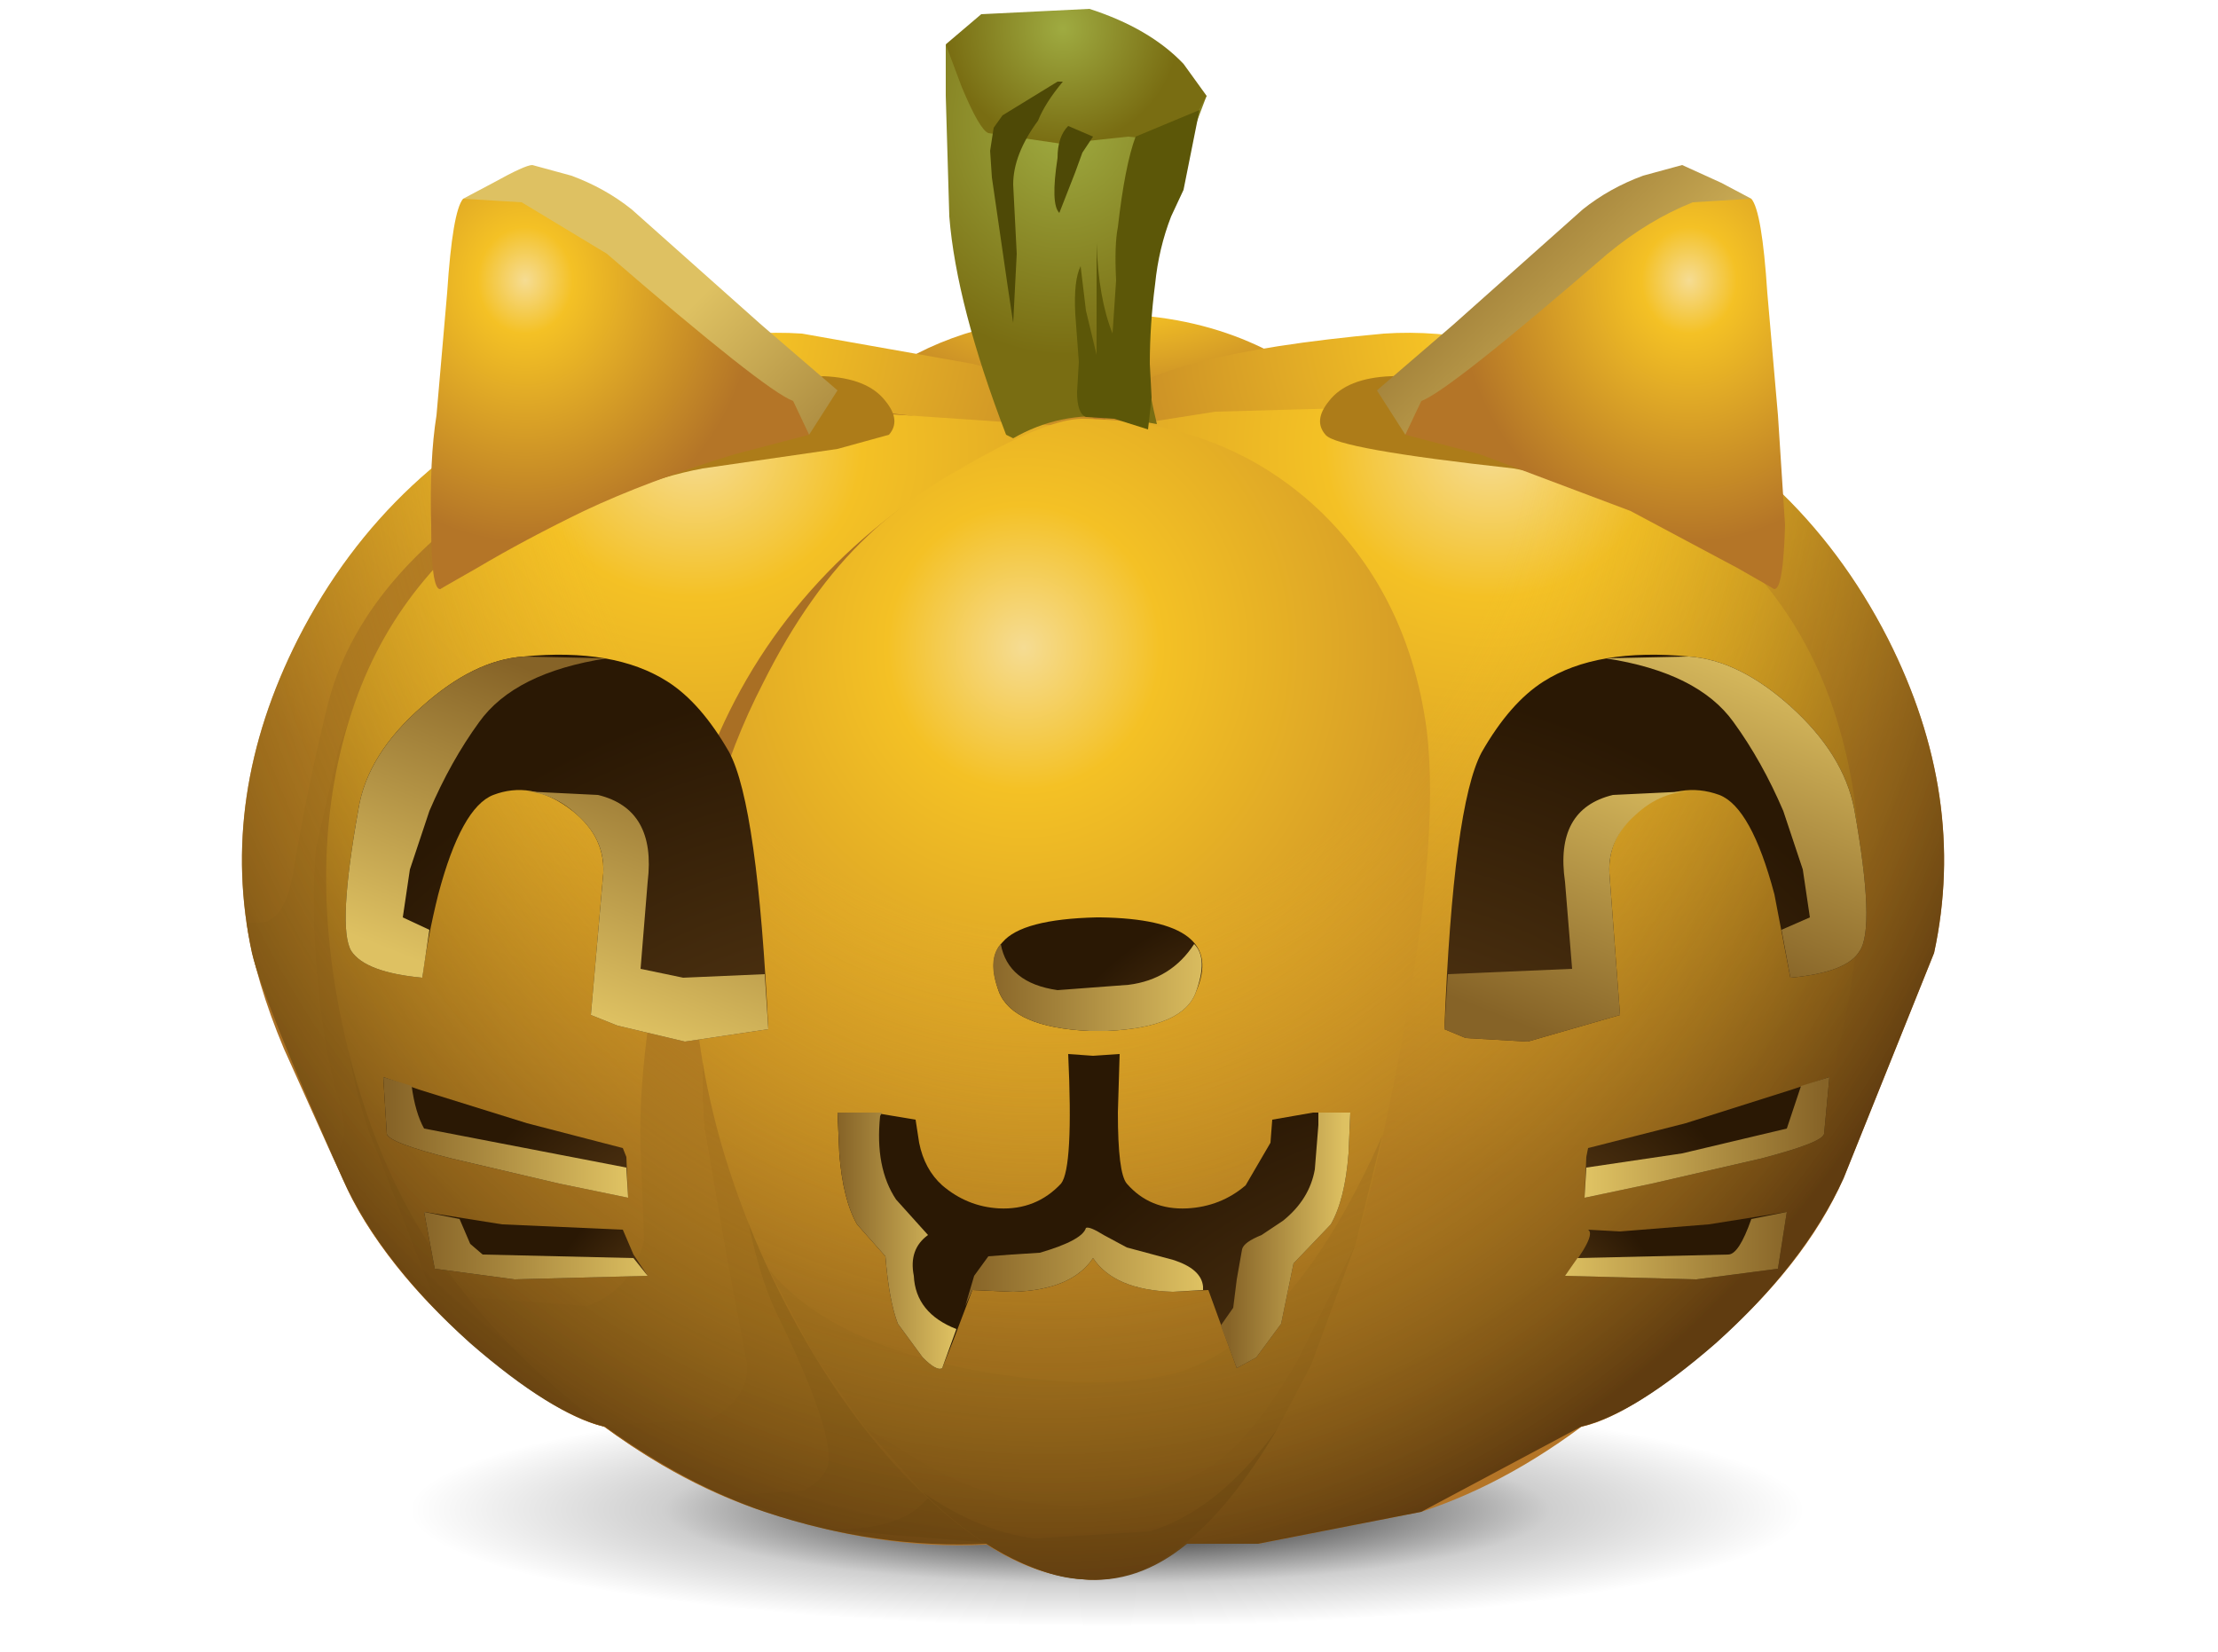 <?xml version="1.0" encoding="UTF-8" standalone="no"?>
<svg xmlns:xlink="http://www.w3.org/1999/xlink" height="46.55px" width="62.5px" xmlns="http://www.w3.org/2000/svg">
  <g transform="matrix(1.0, 0.0, 0.0, 1.0, 0.0, 0.0)">
    <use height="7.95" transform="matrix(1.0, 0.0, 0.0, 1.0, 10.0, 38.6)" width="42.45" xlink:href="#shape0"/>
    <use height="44.5" transform="matrix(1.0, 0.0, 0.0, 1.0, 6.8, 0.0)" width="48.0" xlink:href="#sprite0"/>
  </g>
  <defs>
    <g id="shape0" transform="matrix(1.0, 0.0, 0.0, 1.0, -10.0, -38.6)">
      <path d="M46.2 45.4 L31.2 46.55 Q22.4 46.55 16.2 45.4 10.0 44.2 10.0 42.55 10.0 40.9 16.2 39.75 22.4 38.6 31.2 38.6 40.0 38.6 46.2 39.75 52.45 40.9 52.45 42.55 52.45 44.2 46.2 45.4" fill="url(#gradient0)" fill-rule="evenodd" stroke="none"/>
    </g>
    <radialGradient cx="0" cy="0" gradientTransform="matrix(0.024, 0.0, 0.0, -0.004, 31.2, 42.55)" gradientUnits="userSpaceOnUse" id="gradient0" r="819.2" spreadMethod="pad">
      <stop offset="0.165" stop-color="#000000" stop-opacity="0.8"/>
      <stop offset="0.635" stop-color="#000000" stop-opacity="0.188"/>
      <stop offset="1.0" stop-color="#000000" stop-opacity="0.0"/>
    </radialGradient>
    <g id="sprite0" transform="matrix(1.0, 0.0, 0.0, 1.0, -4.75, 0.0)">
      <use height="44.5" transform="matrix(1.0, 0.0, 0.0, 1.0, 4.75, 0.0)" width="48.0" xlink:href="#sprite1"/>
      <use height="33.9" transform="matrix(1.0, 0.0, 0.0, 1.0, 7.7, 4.65)" width="42.85" xlink:href="#shape2"/>
    </g>
    <g id="sprite1" transform="matrix(1.0, 0.0, 0.0, 1.0, 0.0, 0.0)">
      <use height="44.5" transform="matrix(1.0, 0.0, 0.0, 1.0, 0.0, 0.0)" width="48.0" xlink:href="#shape1"/>
    </g>
    <g id="shape1" transform="matrix(1.0, 0.0, 0.0, 1.0, 0.0, 0.0)">
      <path d="M29.95 12.15 L21.95 12.65 18.75 11.75 18.45 10.3 Q20.75 8.85 24.35 8.85 26.45 8.85 28.2 9.55 29.8 10.2 30.05 10.85 30.3 11.7 29.95 12.15" fill="url(#gradient1)" fill-rule="evenodd" stroke="none"/>
      <path d="M47.7 26.85 L45.15 33.2 Q44.05 35.7 41.3 38.05 38.8 40.15 37.45 40.25 35.85 40.4 28.1 37.05 L24.3 11.5 Q25.55 10.0 32.2 9.4 35.1 9.2 38.65 10.75 43.85 13.0 46.4 18.0 48.65 22.45 47.7 26.85" fill="url(#gradient2)" fill-rule="evenodd" stroke="none"/>
      <path d="M45.25 28.4 Q44.5 32.5 42.55 35.3 40.85 37.8 38.35 39.75 35.85 41.75 33.25 42.6 L28.65 43.5 26.65 43.5 24.9 12.0 27.45 11.6 32.95 11.45 Q36.5 11.7 39.65 13.65 43.45 15.95 44.8 19.8 46.15 23.65 45.25 28.4" fill="url(#gradient3)" fill-rule="evenodd" stroke="none"/>
      <path d="M0.3 26.85 Q-0.65 22.45 1.6 18.0 4.15 13.0 9.35 10.75 12.9 9.2 15.8 9.4 L20.6 10.25 Q23.7 11.05 24.15 12.0 L19.85 37.05 Q12.15 40.4 10.55 40.25 9.2 40.15 6.7 38.05 3.95 35.7 2.85 33.2 0.6 28.15 0.3 26.85" fill="url(#gradient4)" fill-rule="evenodd" stroke="none"/>
      <path d="M1.45 24.65 Q1.85 22.25 2.4 20.0 3.1 17.0 6.15 14.6 8.45 12.75 11.2 11.8 13.7 10.95 20.25 11.9 L23.2 17.5 19.85 37.05 16.7 38.35 14.9 36.5 14.9 21.6 3.2 19.8 2.75 21.05 2.1 23.9 Q1.95 25.45 2.15 27.7 2.35 29.7 2.7 30.85 3.15 32.25 2.55 32.55 L1.2 29.55 Q0.4 27.65 0.15 26.0 L0.5 26.0 Q1.2 26.0 1.45 24.65" fill="#a96f24" fill-rule="evenodd" stroke="none"/>
      <path d="M2.15 27.7 Q1.95 25.45 2.1 23.9 L2.75 21.05 3.2 19.8 14.9 21.6 14.9 36.5 5.1 26.5 2.6 25.75 2.8 28.1 Q3.1 30.8 3.8 32.4 L5.35 36.4 5.1 36.45 Q3.55 34.85 2.85 33.2 L2.55 32.55 Q3.15 32.25 2.7 30.85 2.35 29.7 2.15 27.7" fill="#a26921" fill-rule="evenodd" stroke="none"/>
      <path d="M2.8 28.1 L2.6 25.75 5.1 26.5 16.7 38.35 Q11.8 40.4 10.55 40.25 9.7 40.2 8.15 39.15 6.5 38.0 5.1 36.45 L5.35 36.4 3.8 32.4 Q3.1 30.8 2.8 28.1" fill="#905d1c" fill-rule="evenodd" stroke="none"/>
      <path d="M2.75 28.4 Q1.85 23.65 3.2 19.8 4.55 15.95 8.35 13.65 11.5 11.7 15.05 11.45 L23.1 12.0 21.35 43.5 Q18.25 43.75 14.75 42.6 12.15 41.75 9.65 39.75 7.15 37.8 5.45 35.3 3.55 32.5 2.75 28.4" fill="url(#gradient5)" fill-rule="evenodd" stroke="none"/>
      <path d="M22.95 12.0 L23.1 12.0 22.0 32.1 13.1 26.35 Q12.9 30.3 13.05 31.8 L13.7 35.55 14.25 38.45 Q14.3 39.4 13.2 40.0 L10.15 40.15 Q7.75 38.3 6.4 36.55 L9.75 36.8 Q11.0 36.35 11.35 34.95 L11.25 32.3 Q11.15 29.3 12.45 23.7 13.8 18.0 18.35 14.5 20.65 12.75 22.95 12.0" fill="#a96f24" fill-rule="evenodd" stroke="none"/>
      <path d="M22.0 32.1 L21.8 35.05 14.4 30.45 13.85 31.4 14.1 33.4 Q14.45 35.7 15.1 37.05 16.55 40.0 16.55 41.1 16.55 41.6 15.85 42.0 L13.6 42.15 Q11.85 41.4 10.15 40.15 L13.2 40.0 Q14.3 39.4 14.25 38.45 L13.7 35.55 13.05 31.8 Q12.9 30.3 13.1 26.35 L22.0 32.1" fill="#a26921" fill-rule="evenodd" stroke="none"/>
      <path d="M14.1 33.4 L13.85 31.4 14.4 30.45 21.8 35.05 21.5 41.15 20.05 40.8 19.45 40.75 19.8 41.15 Q19.95 41.7 19.1 42.45 18.4 43.1 16.55 43.1 L13.6 42.15 15.85 42.0 Q16.55 41.6 16.55 41.1 16.55 40.0 15.1 37.05 14.45 35.7 14.1 33.4" fill="#905d1c" fill-rule="evenodd" stroke="none"/>
      <path d="M19.1 42.45 Q19.95 41.7 19.8 41.15 L19.45 40.75 20.05 40.8 21.5 41.15 21.35 43.5 16.55 43.1 Q18.4 43.1 19.1 42.45" fill="#6e4613" fill-rule="evenodd" stroke="none"/>
      <path d="M23.7 11.8 Q27.75 11.85 30.45 14.45 32.9 16.85 33.4 20.55 33.8 23.8 32.55 30.15 31.4 36.05 30.15 38.45 28.75 41.25 27.5 42.65 25.7 44.65 23.7 44.5 21.7 44.35 19.55 42.4 17.7 40.75 16.15 38.2 14.4 35.3 13.5 32.15 12.65 29.1 12.75 26.4 12.95 22.65 14.7 19.25 16.0 16.65 17.65 15.1 18.85 13.95 20.8 12.9 22.8 11.8 23.7 11.8" fill="url(#gradient6)" fill-rule="evenodd" stroke="none"/>
      <path d="M16.15 38.2 L14.85 35.75 Q16.5 37.8 20.6 38.6 24.15 39.25 26.3 38.7 29.6 37.75 32.15 32.0 L31.4 35.05 29.75 38.35 Q28.3 40.85 27.0 41.5 23.05 43.5 19.1 41.15 L17.55 40.2 16.15 38.2" fill="#a96f24" fill-rule="evenodd" stroke="none"/>
      <path d="M22.35 43.35 Q20.8 43.15 19.2 42.05 L17.55 40.2 19.1 41.15 Q23.05 43.5 27.0 41.5 28.3 40.85 29.75 38.35 L31.4 35.05 30.15 38.45 29.2 40.25 Q27.55 42.55 25.6 43.15 L22.35 43.35" fill="#a26921" fill-rule="evenodd" stroke="none"/>
      <path d="M19.2 42.05 Q20.8 43.15 22.35 43.35 L25.6 43.15 Q27.55 42.55 29.2 40.25 26.55 44.75 23.7 44.5 21.5 44.3 19.2 42.05" fill="#6e4613" fill-rule="evenodd" stroke="none"/>
      <path d="M46.4 18.0 Q48.65 22.45 47.7 26.85 L45.15 33.2 Q44.05 35.6 41.55 37.85 39.25 39.85 37.75 40.2 L33.25 42.6 28.65 43.5 26.65 43.5 Q25.25 44.65 23.7 44.5 22.55 44.45 21.0 43.5 17.9 43.65 14.75 42.6 12.55 41.85 10.25 40.2 8.75 39.85 6.45 37.85 3.95 35.6 2.85 33.2 0.6 28.15 0.3 26.85 -0.65 22.45 1.6 18.0 4.15 13.0 9.35 10.75 12.9 9.2 15.8 9.4 L19.15 9.95 Q21.45 8.85 24.35 8.85 27.05 8.85 28.85 9.85 L32.2 9.4 Q35.1 9.2 38.65 10.75 43.85 13.0 46.4 18.0" fill="url(#gradient7)" fill-rule="evenodd" stroke="none"/>
      <path d="M27.2 2.7 L26.5 4.55 Q26.1 5.3 25.75 6.75 25.4 8.2 25.4 9.1 25.4 10.3 25.8 11.95 L24.7 11.75 24.6 11.75 Q23.05 11.6 21.75 12.35 L21.55 12.25 Q20.15 8.6 19.95 6.1 L19.85 2.7 19.85 1.25 20.5 1.7 20.7 1.95 Q21.55 2.8 22.85 3.05 L25.4 3.25 27.15 2.7 27.2 2.7" fill="url(#gradient8)" fill-rule="evenodd" stroke="none"/>
      <path d="M25.0 3.85 L23.1 4.05 21.05 3.75 Q20.8 3.65 20.3 2.45 L19.85 1.25 20.85 0.4 23.9 0.25 Q25.6 0.8 26.55 1.8 L27.2 2.7 26.85 3.35 Q26.25 4.0 25.0 3.85" fill="url(#gradient9)" fill-rule="evenodd" stroke="none"/>
      <path d="M23.15 2.3 Q22.65 2.9 22.45 3.4 21.75 4.35 21.75 5.2 L21.85 7.15 21.75 9.1 21.6 8.1 21.15 5.0 21.1 4.25 21.2 3.6 21.45 3.25 23.0 2.3 23.15 2.3" fill="#4e4906" fill-rule="evenodd" stroke="none"/>
      <path d="M24.0 3.85 L23.7 4.3 23.5 4.85 23.05 6.0 Q22.8 5.75 23.0 4.45 23.0 3.85 23.3 3.55 L24.0 3.85" fill="#4e4906" fill-rule="evenodd" stroke="none"/>
      <path d="M25.2 3.85 L27.0 3.1 26.55 5.35 26.2 6.1 Q25.85 7.0 25.75 8.0 25.6 9.15 25.6 10.25 L25.65 11.2 25.55 12.1 24.6 11.8 23.8 11.75 Q23.55 11.65 23.55 11.05 L23.6 10.2 23.5 8.85 Q23.45 7.9 23.65 7.5 L23.8 8.75 24.1 10.0 24.1 6.85 Q24.15 8.4 24.55 9.4 L24.65 7.9 Q24.6 6.9 24.7 6.4 24.9 4.65 25.2 3.85" fill="#5c5708" fill-rule="evenodd" stroke="none"/>
    </g>
    <radialGradient cx="0" cy="0" gradientTransform="matrix(-1.0E-4, 0.005, 0.012, 1.0E-4, 24.35, 8.05)" gradientUnits="userSpaceOnUse" id="gradient1" r="819.2" spreadMethod="pad">
      <stop offset="0.0" stop-color="#f5dc93"/>
      <stop offset="0.204" stop-color="#f4c125"/>
      <stop offset="1.0" stop-color="#b47527"/>
    </radialGradient>
    <radialGradient cx="0" cy="0" gradientTransform="matrix(-0.001, 0.018, -0.02, -9.0E-4, 36.65, 9.15)" gradientUnits="userSpaceOnUse" id="gradient2" r="819.2" spreadMethod="pad">
      <stop offset="0.0" stop-color="#f5dc93"/>
      <stop offset="0.204" stop-color="#f4c125"/>
      <stop offset="1.0" stop-color="#b47527"/>
    </radialGradient>
    <radialGradient cx="0" cy="0" gradientTransform="matrix(-3.0E-4, 0.025, -0.028, -3.0E-4, 35.2, 12.65)" gradientUnits="userSpaceOnUse" id="gradient3" r="819.2" spreadMethod="pad">
      <stop offset="0.0" stop-color="#f5dc93"/>
      <stop offset="0.204" stop-color="#f4c125"/>
      <stop offset="1.0" stop-color="#b47527"/>
    </radialGradient>
    <radialGradient cx="0" cy="0" gradientTransform="matrix(0.001, 0.018, 0.02, -9.0E-4, 11.6, 9.15)" gradientUnits="userSpaceOnUse" id="gradient4" r="819.2" spreadMethod="pad">
      <stop offset="0.0" stop-color="#f5dc93"/>
      <stop offset="0.204" stop-color="#f4c125"/>
      <stop offset="1.0" stop-color="#b47527"/>
    </radialGradient>
    <radialGradient cx="0" cy="0" gradientTransform="matrix(3.0E-4, 0.025, 0.028, -3.0E-4, 12.8, 12.65)" gradientUnits="userSpaceOnUse" id="gradient5" r="819.2" spreadMethod="pad">
      <stop offset="0.0" stop-color="#f5dc93"/>
      <stop offset="0.204" stop-color="#f4c125"/>
      <stop offset="1.0" stop-color="#b47527"/>
    </radialGradient>
    <radialGradient cx="0" cy="0" gradientTransform="matrix(2.0E-4, 0.024, 0.023, -2.0E-4, 22.05, 18.25)" gradientUnits="userSpaceOnUse" id="gradient6" r="819.2" spreadMethod="pad">
      <stop offset="0.0" stop-color="#f5dc93"/>
      <stop offset="0.204" stop-color="#f4c125"/>
      <stop offset="1.0" stop-color="#b47527"/>
    </radialGradient>
    <radialGradient cx="0" cy="0" gradientTransform="matrix(0.0, 0.043, 0.036, 0.0, 22.75, 9.7)" gradientUnits="userSpaceOnUse" id="gradient7" r="819.2" spreadMethod="pad">
      <stop offset="0.467" stop-color="#f4c125" stop-opacity="0.0"/>
      <stop offset="1.0" stop-color="#603c10"/>
    </radialGradient>
    <radialGradient cx="0" cy="0" gradientTransform="matrix(1.0E-4, 0.008, 0.007, -1.0E-4, 23.15, 3.45)" gradientUnits="userSpaceOnUse" id="gradient8" r="819.2" spreadMethod="pad">
      <stop offset="0.0" stop-color="#9fab41"/>
      <stop offset="1.0" stop-color="#796d12"/>
    </radialGradient>
    <radialGradient cx="0" cy="0" gradientTransform="matrix(0.0, 0.004, 0.004, 0.0, 23.15, 0.8)" gradientUnits="userSpaceOnUse" id="gradient9" r="819.2" spreadMethod="pad">
      <stop offset="0.0" stop-color="#9fab41"/>
      <stop offset="1.0" stop-color="#796d12"/>
    </radialGradient>
    <g id="shape2" transform="matrix(1.0, 0.0, 0.0, 1.0, -7.7, -4.65)">
      <path d="M29.15 29.05 L28.65 29.05 Q26.5 28.95 26.1 27.95 25.75 27.0 26.2 26.55 26.75 25.9 28.85 25.85 L28.95 25.85 Q32.55 25.9 31.65 27.95 31.3 28.95 29.15 29.05" fill="url(#gradient10)" fill-rule="evenodd" stroke="none"/>
      <path d="M28.05 29.7 L28.75 29.75 29.5 29.7 29.45 31.35 Q29.45 33.05 29.7 33.35 30.35 34.1 31.4 34.05 32.35 34.0 33.05 33.4 L33.75 32.2 33.8 31.55 34.95 31.35 36.0 31.35 35.95 32.5 Q35.85 33.8 35.45 34.5 L34.4 35.6 34.05 37.3 33.35 38.25 32.8 38.55 32.0 36.35 31.0 36.4 Q29.35 36.35 28.75 35.45 28.15 36.35 26.5 36.4 L25.35 36.35 24.8 37.8 24.5 38.55 Q24.35 38.65 23.95 38.25 L23.25 37.3 Q23.0 36.65 22.9 35.4 L22.1 34.5 Q21.7 33.8 21.6 32.5 L21.55 31.35 22.55 31.35 23.75 31.55 23.85 32.2 Q24.0 32.95 24.5 33.4 25.2 34.0 26.1 34.05 27.15 34.1 27.85 33.35 28.2 32.9 28.05 29.7" fill="url(#gradient11)" fill-rule="evenodd" stroke="none"/>
      <path d="M8.75 30.35 L9.75 30.7 12.8 31.65 15.5 32.35 15.6 32.6 15.65 33.75 13.7 33.35 10.7 32.65 Q8.9 32.2 8.85 31.95 L8.75 30.35" fill="url(#gradient12)" fill-rule="evenodd" stroke="none"/>
      <path d="M15.5 34.65 L15.8 35.35 16.2 35.95 12.45 36.05 10.2 35.75 9.9 34.15 12.1 34.5 15.5 34.65" fill="url(#gradient13)" fill-rule="evenodd" stroke="none"/>
      <path d="M14.95 24.6 Q15.0 23.5 13.95 22.75 12.9 22.0 11.85 22.4 10.95 22.75 10.3 25.2 10.0 26.4 9.85 27.55 8.25 27.4 7.85 26.8 7.45 26.15 8.05 22.8 8.3 21.25 9.85 19.9 11.3 18.6 12.7 18.5 15.25 18.25 16.75 19.2 17.7 19.8 18.5 21.2 19.3 22.7 19.6 29.0 L17.25 29.35 15.35 28.9 14.6 28.6 14.95 24.6" fill="url(#gradient14)" fill-rule="evenodd" stroke="none"/>
      <path d="M16.2 24.85 L16.0 27.3 17.2 27.55 19.5 27.45 19.6 29.0 17.25 29.35 15.35 28.9 14.6 28.6 14.95 24.6 Q15.0 23.65 14.2 22.95 13.55 22.35 12.75 22.3 L14.8 22.4 Q16.45 22.8 16.2 24.85" fill="url(#gradient15)" fill-rule="evenodd" stroke="none"/>
      <path d="M12.7 18.5 L15.05 18.55 Q12.45 18.95 11.45 20.35 10.65 21.45 10.05 22.85 L9.5 24.5 9.3 25.85 10.05 26.2 9.85 27.55 Q8.25 27.4 7.85 26.8 7.45 26.15 8.05 22.8 8.3 21.25 9.85 19.9 11.3 18.6 12.7 18.5" fill="url(#gradient16)" fill-rule="evenodd" stroke="none"/>
      <path d="M9.9 31.8 L15.6 32.9 15.65 33.75 13.7 33.35 10.7 32.65 Q8.9 32.2 8.85 31.95 L8.75 30.35 9.55 30.6 Q9.65 31.35 9.9 31.8" fill="url(#gradient17)" fill-rule="evenodd" stroke="none"/>
      <path d="M11.55 35.35 L15.8 35.45 16.2 35.95 12.45 36.05 10.2 35.75 9.9 34.15 10.9 34.35 11.2 35.05 11.55 35.35" fill="url(#gradient18)" fill-rule="evenodd" stroke="none"/>
      <path d="M29.15 29.05 L28.65 29.05 Q26.5 28.95 26.1 27.95 25.75 27.05 26.15 26.6 26.35 27.7 27.75 27.9 L29.75 27.75 Q30.95 27.6 31.6 26.6 32.0 27.0 31.65 27.95 31.3 28.95 29.15 29.05" fill="url(#gradient19)" fill-rule="evenodd" stroke="none"/>
      <path d="M24.1 34.8 Q23.55 35.2 23.7 35.95 23.75 37.0 24.9 37.45 L24.5 38.55 Q24.35 38.65 23.95 38.25 L23.25 37.3 Q23.0 36.65 22.9 35.4 L22.1 34.5 Q21.7 33.8 21.6 32.5 L21.55 31.35 22.8 31.35 22.75 31.45 Q22.6 32.9 23.2 33.8 L24.1 34.8" fill="url(#gradient20)" fill-rule="evenodd" stroke="none"/>
      <path d="M26.5 36.4 L25.35 36.35 25.15 36.8 25.4 35.95 25.8 35.4 26.45 35.35 27.25 35.3 Q28.45 34.95 28.55 34.6 28.65 34.55 29.05 34.8 L29.7 35.15 31.0 35.5 Q31.8 35.75 31.85 36.25 L31.85 36.35 31.0 36.4 Q29.35 36.35 28.75 35.45 28.15 36.35 26.5 36.4" fill="url(#gradient21)" fill-rule="evenodd" stroke="none"/>
      <path d="M36.0 31.35 L35.95 32.5 Q35.85 33.8 35.45 34.5 L34.4 35.6 34.05 37.3 33.35 38.25 32.8 38.55 32.35 37.35 32.7 36.85 32.8 36.05 32.95 35.2 Q33.0 35.0 33.5 34.8 L34.1 34.4 Q34.85 33.8 35.0 32.95 L35.1 31.7 35.1 31.35 36.0 31.35" fill="url(#gradient22)" fill-rule="evenodd" stroke="none"/>
      <path d="M49.5 30.35 L49.35 31.95 Q49.3 32.2 47.55 32.65 L44.5 33.35 42.6 33.75 42.65 32.6 42.7 32.35 45.45 31.65 48.45 30.7 49.5 30.35" fill="url(#gradient23)" fill-rule="evenodd" stroke="none"/>
      <path d="M42.7 34.65 L43.6 34.7 46.1 34.5 48.3 34.15 48.05 35.75 45.75 36.05 42.05 35.95 Q42.95 34.8 42.7 34.65" fill="url(#gradient24)" fill-rule="evenodd" stroke="none"/>
      <path d="M47.95 25.2 Q47.3 22.75 46.4 22.4 45.3 22.0 44.25 22.75 43.25 23.5 43.3 24.6 L43.6 28.6 41.0 29.35 39.25 29.25 38.65 29.0 Q38.9 22.7 39.7 21.2 40.5 19.8 41.45 19.2 42.95 18.25 45.55 18.5 46.95 18.6 48.4 19.9 49.9 21.25 50.2 22.8 50.8 26.15 50.35 26.8 50.0 27.4 48.4 27.55 L47.95 25.2" fill="url(#gradient25)" fill-rule="evenodd" stroke="none"/>
      <path d="M45.5 22.3 Q44.7 22.35 44.05 22.95 43.25 23.65 43.3 24.6 L43.6 28.6 41.0 29.35 39.25 29.25 38.65 29.0 38.75 27.45 42.25 27.3 42.05 24.85 Q41.75 22.8 43.4 22.4 L45.5 22.3" fill="url(#gradient26)" fill-rule="evenodd" stroke="none"/>
      <path d="M45.55 18.5 Q46.95 18.6 48.4 19.9 49.9 21.25 50.2 22.8 50.8 26.15 50.35 26.8 50.0 27.4 48.4 27.55 L48.15 26.2 48.95 25.85 48.75 24.5 48.2 22.85 Q47.6 21.45 46.8 20.35 45.8 18.95 43.2 18.55 L45.55 18.5" fill="url(#gradient27)" fill-rule="evenodd" stroke="none"/>
      <path d="M49.5 30.35 L49.35 31.95 Q49.3 32.2 47.55 32.65 L44.5 33.35 42.6 33.75 42.65 32.9 45.35 32.5 48.3 31.8 48.7 30.6 49.5 30.35" fill="url(#gradient28)" fill-rule="evenodd" stroke="none"/>
      <path d="M46.65 35.35 Q46.95 35.35 47.3 34.35 L48.3 34.15 48.05 35.75 45.75 36.05 42.05 35.95 42.4 35.45 46.65 35.35" fill="url(#gradient29)" fill-rule="evenodd" stroke="none"/>
      <path d="M22.9 11.3 Q23.35 11.85 23.0 12.25 L21.55 12.65 17.75 13.2 Q15.6 13.6 12.75 15.15 11.35 15.9 10.35 16.6 L11.6 12.05 15.7 11.3 21.15 10.6 Q22.4 10.65 22.9 11.3" fill="#ad7c19" fill-rule="evenodd" stroke="none"/>
      <path d="M21.55 11.0 L20.75 12.25 18.55 11.85 Q18.25 11.85 13.35 7.9 L11.0 5.6 11.85 5.15 Q12.75 4.65 12.95 4.65 L14.05 4.95 Q15.0 5.3 15.75 5.9 L19.4 9.15 21.55 11.0" fill="url(#gradient30)" fill-rule="evenodd" stroke="none"/>
      <path d="M20.3 11.3 L20.75 12.25 18.65 12.8 Q16.2 13.55 14.4 14.4 12.75 15.2 11.4 16.0 L10.35 16.6 Q10.1 16.6 10.1 14.8 10.05 12.95 10.25 11.7 L10.55 8.25 Q10.7 5.95 11.0 5.6 L12.65 5.7 15.05 7.15 Q19.5 11.0 20.3 11.3" fill="url(#gradient31)" fill-rule="evenodd" stroke="none"/>
      <path d="M37.15 10.6 Q39.0 10.5 46.7 12.05 L47.95 16.6 Q44.0 13.8 40.6 13.2 35.6 12.65 35.3 12.25 34.95 11.85 35.4 11.3 35.9 10.65 37.15 10.6" fill="#ad7c19" fill-rule="evenodd" stroke="none"/>
      <path d="M44.95 7.9 Q40.05 11.85 39.75 11.85 L37.55 12.25 36.75 11.0 38.9 9.15 42.55 5.9 Q43.3 5.3 44.25 4.95 L45.35 4.65 46.45 5.15 47.3 5.6 44.95 7.9" fill="url(#gradient32)" fill-rule="evenodd" stroke="none"/>
      <path d="M47.3 5.6 Q47.6 5.95 47.75 8.25 L48.05 11.7 48.25 14.8 Q48.2 16.6 47.95 16.6 L46.9 16.0 43.9 14.4 39.65 12.8 37.55 12.25 38.0 11.3 Q38.8 11.0 43.25 7.15 44.4 6.2 45.65 5.7 L47.3 5.6" fill="url(#gradient33)" fill-rule="evenodd" stroke="none"/>
    </g>
    <radialGradient cx="0" cy="0" gradientTransform="matrix(0.0, -0.008, -0.008, 0.0, 33.6, 32.05)" gradientUnits="userSpaceOnUse" id="gradient10" r="819.2" spreadMethod="pad">
      <stop offset="0.0" stop-color="#785120"/>
      <stop offset="1.0" stop-color="#2a1804"/>
    </radialGradient>
    <radialGradient cx="0" cy="0" gradientTransform="matrix(0.0, -0.021, -0.021, 0.0, 40.3, 46.9)" gradientUnits="userSpaceOnUse" id="gradient11" r="819.2" spreadMethod="pad">
      <stop offset="0.0" stop-color="#785120"/>
      <stop offset="1.0" stop-color="#2a1804"/>
    </radialGradient>
    <radialGradient cx="0" cy="0" gradientTransform="matrix(0.0, -0.009, -0.009, 0.0, 17.7, 36.95)" gradientUnits="userSpaceOnUse" id="gradient12" r="819.2" spreadMethod="pad">
      <stop offset="0.0" stop-color="#785120"/>
      <stop offset="1.0" stop-color="#2a1804"/>
    </radialGradient>
    <radialGradient cx="0" cy="0" gradientTransform="matrix(0.0, -0.006, -0.006, 0.0, 18.05, 37.85)" gradientUnits="userSpaceOnUse" id="gradient13" r="819.2" spreadMethod="pad">
      <stop offset="0.0" stop-color="#785120"/>
      <stop offset="1.0" stop-color="#2a1804"/>
    </radialGradient>
    <radialGradient cx="0" cy="0" gradientTransform="matrix(0.0, -0.025, -0.025, 0.0, 23.15, 39.6)" gradientUnits="userSpaceOnUse" id="gradient14" r="819.2" spreadMethod="pad">
      <stop offset="0.0" stop-color="#785120"/>
      <stop offset="1.0" stop-color="#2a1804"/>
    </radialGradient>
    <linearGradient gradientTransform="matrix(-0.002, 0.005, 0.005, 0.002, 16.4, 24.55)" gradientUnits="userSpaceOnUse" id="gradient15" spreadMethod="pad" x1="-819.2" x2="819.2">
      <stop offset="0.0" stop-color="#866327"/>
      <stop offset="1.0" stop-color="#dec162"/>
    </linearGradient>
    <linearGradient gradientTransform="matrix(-0.002, 0.005, 0.005, 0.002, 10.85, 22.8)" gradientUnits="userSpaceOnUse" id="gradient16" spreadMethod="pad" x1="-819.2" x2="819.2">
      <stop offset="0.0" stop-color="#866327"/>
      <stop offset="1.0" stop-color="#dec162"/>
    </linearGradient>
    <linearGradient gradientTransform="matrix(0.004, 0.0, 0.0, -0.004, 12.2, 32.05)" gradientUnits="userSpaceOnUse" id="gradient17" spreadMethod="pad" x1="-819.2" x2="819.2">
      <stop offset="0.0" stop-color="#866327"/>
      <stop offset="1.0" stop-color="#dec162"/>
    </linearGradient>
    <linearGradient gradientTransform="matrix(0.004, 0.0, 0.0, -0.004, 13.05, 35.1)" gradientUnits="userSpaceOnUse" id="gradient18" spreadMethod="pad" x1="-819.2" x2="819.2">
      <stop offset="0.0" stop-color="#866327"/>
      <stop offset="1.0" stop-color="#dec162"/>
    </linearGradient>
    <linearGradient gradientTransform="matrix(0.004, 0.0, 0.0, -0.004, 28.9, 27.8)" gradientUnits="userSpaceOnUse" id="gradient19" spreadMethod="pad" x1="-819.2" x2="819.2">
      <stop offset="0.0" stop-color="#866327"/>
      <stop offset="1.0" stop-color="#dec162"/>
    </linearGradient>
    <linearGradient gradientTransform="matrix(0.002, 0.0, 0.0, -0.002, 23.2, 34.95)" gradientUnits="userSpaceOnUse" id="gradient20" spreadMethod="pad" x1="-819.2" x2="819.2">
      <stop offset="0.0" stop-color="#866327"/>
      <stop offset="1.0" stop-color="#dec162"/>
    </linearGradient>
    <linearGradient gradientTransform="matrix(0.004, 0.0, 0.0, -0.004, 28.5, 35.7)" gradientUnits="userSpaceOnUse" id="gradient21" spreadMethod="pad" x1="-819.2" x2="819.2">
      <stop offset="0.0" stop-color="#866327"/>
      <stop offset="1.0" stop-color="#dec162"/>
    </linearGradient>
    <linearGradient gradientTransform="matrix(0.002, 0.0, 0.0, -0.002, 34.2, 34.95)" gradientUnits="userSpaceOnUse" id="gradient22" spreadMethod="pad" x1="-819.2" x2="819.2">
      <stop offset="0.0" stop-color="#866327"/>
      <stop offset="1.0" stop-color="#dec162"/>
    </linearGradient>
    <radialGradient cx="0" cy="0" gradientTransform="matrix(0.0, -0.009, 0.009, 0.0, 40.55, 36.95)" gradientUnits="userSpaceOnUse" id="gradient23" r="819.2" spreadMethod="pad">
      <stop offset="0.0" stop-color="#785120"/>
      <stop offset="1.0" stop-color="#2a1804"/>
    </radialGradient>
    <radialGradient cx="0" cy="0" gradientTransform="matrix(0.0, -0.006, 0.006, 0.0, 40.15, 37.85)" gradientUnits="userSpaceOnUse" id="gradient24" r="819.2" spreadMethod="pad">
      <stop offset="0.0" stop-color="#785120"/>
      <stop offset="1.0" stop-color="#2a1804"/>
    </radialGradient>
    <radialGradient cx="0" cy="0" gradientTransform="matrix(0.0, -0.025, 0.025, 0.0, 35.1, 39.6)" gradientUnits="userSpaceOnUse" id="gradient25" r="819.2" spreadMethod="pad">
      <stop offset="0.0" stop-color="#785120"/>
      <stop offset="1.0" stop-color="#2a1804"/>
    </radialGradient>
    <linearGradient gradientTransform="matrix(0.002, -0.005, 0.005, 0.002, 41.85, 24.55)" gradientUnits="userSpaceOnUse" id="gradient26" spreadMethod="pad" x1="-819.2" x2="819.2">
      <stop offset="0.0" stop-color="#866327"/>
      <stop offset="1.0" stop-color="#dec162"/>
    </linearGradient>
    <linearGradient gradientTransform="matrix(0.002, -0.005, 0.005, 0.002, 47.4, 22.8)" gradientUnits="userSpaceOnUse" id="gradient27" spreadMethod="pad" x1="-819.2" x2="819.2">
      <stop offset="0.0" stop-color="#866327"/>
      <stop offset="1.0" stop-color="#dec162"/>
    </linearGradient>
    <linearGradient gradientTransform="matrix(-0.004, 0.0, 0.0, -0.004, 46.05, 32.05)" gradientUnits="userSpaceOnUse" id="gradient28" spreadMethod="pad" x1="-819.2" x2="819.2">
      <stop offset="0.0" stop-color="#866327"/>
      <stop offset="1.0" stop-color="#dec162"/>
    </linearGradient>
    <linearGradient gradientTransform="matrix(-0.004, 0.0, 0.0, -0.004, 45.2, 35.1)" gradientUnits="userSpaceOnUse" id="gradient29" spreadMethod="pad" x1="-819.2" x2="819.2">
      <stop offset="0.0" stop-color="#866327"/>
      <stop offset="1.0" stop-color="#dec162"/>
    </linearGradient>
    <linearGradient gradientTransform="matrix(-0.004, -0.004, -0.004, 0.004, 20.7, 11.9)" gradientUnits="userSpaceOnUse" id="gradient30" spreadMethod="pad" x1="-819.2" x2="819.2">
      <stop offset="0.0" stop-color="#866327"/>
      <stop offset="1.0" stop-color="#dec162"/>
    </linearGradient>
    <radialGradient cx="0" cy="0" gradientTransform="matrix(1.0E-4, 0.009, 0.008, -1.0E-4, 12.75, 7.9)" gradientUnits="userSpaceOnUse" id="gradient31" r="819.2" spreadMethod="pad">
      <stop offset="0.0" stop-color="#f5dc93"/>
      <stop offset="0.204" stop-color="#f4c125"/>
      <stop offset="1.0" stop-color="#b47527"/>
    </radialGradient>
    <linearGradient gradientTransform="matrix(0.004, 0.004, -0.004, 0.004, 37.6, 11.9)" gradientUnits="userSpaceOnUse" id="gradient32" spreadMethod="pad" x1="-819.2" x2="819.2">
      <stop offset="0.0" stop-color="#866327"/>
      <stop offset="1.0" stop-color="#dec162"/>
    </linearGradient>
    <radialGradient cx="0" cy="0" gradientTransform="matrix(-1.0E-4, 0.009, -0.008, -1.0E-4, 45.55, 7.9)" gradientUnits="userSpaceOnUse" id="gradient33" r="819.2" spreadMethod="pad">
      <stop offset="0.0" stop-color="#f5dc93"/>
      <stop offset="0.204" stop-color="#f4c125"/>
      <stop offset="1.0" stop-color="#b47527"/>
    </radialGradient>
  </defs>
</svg>
